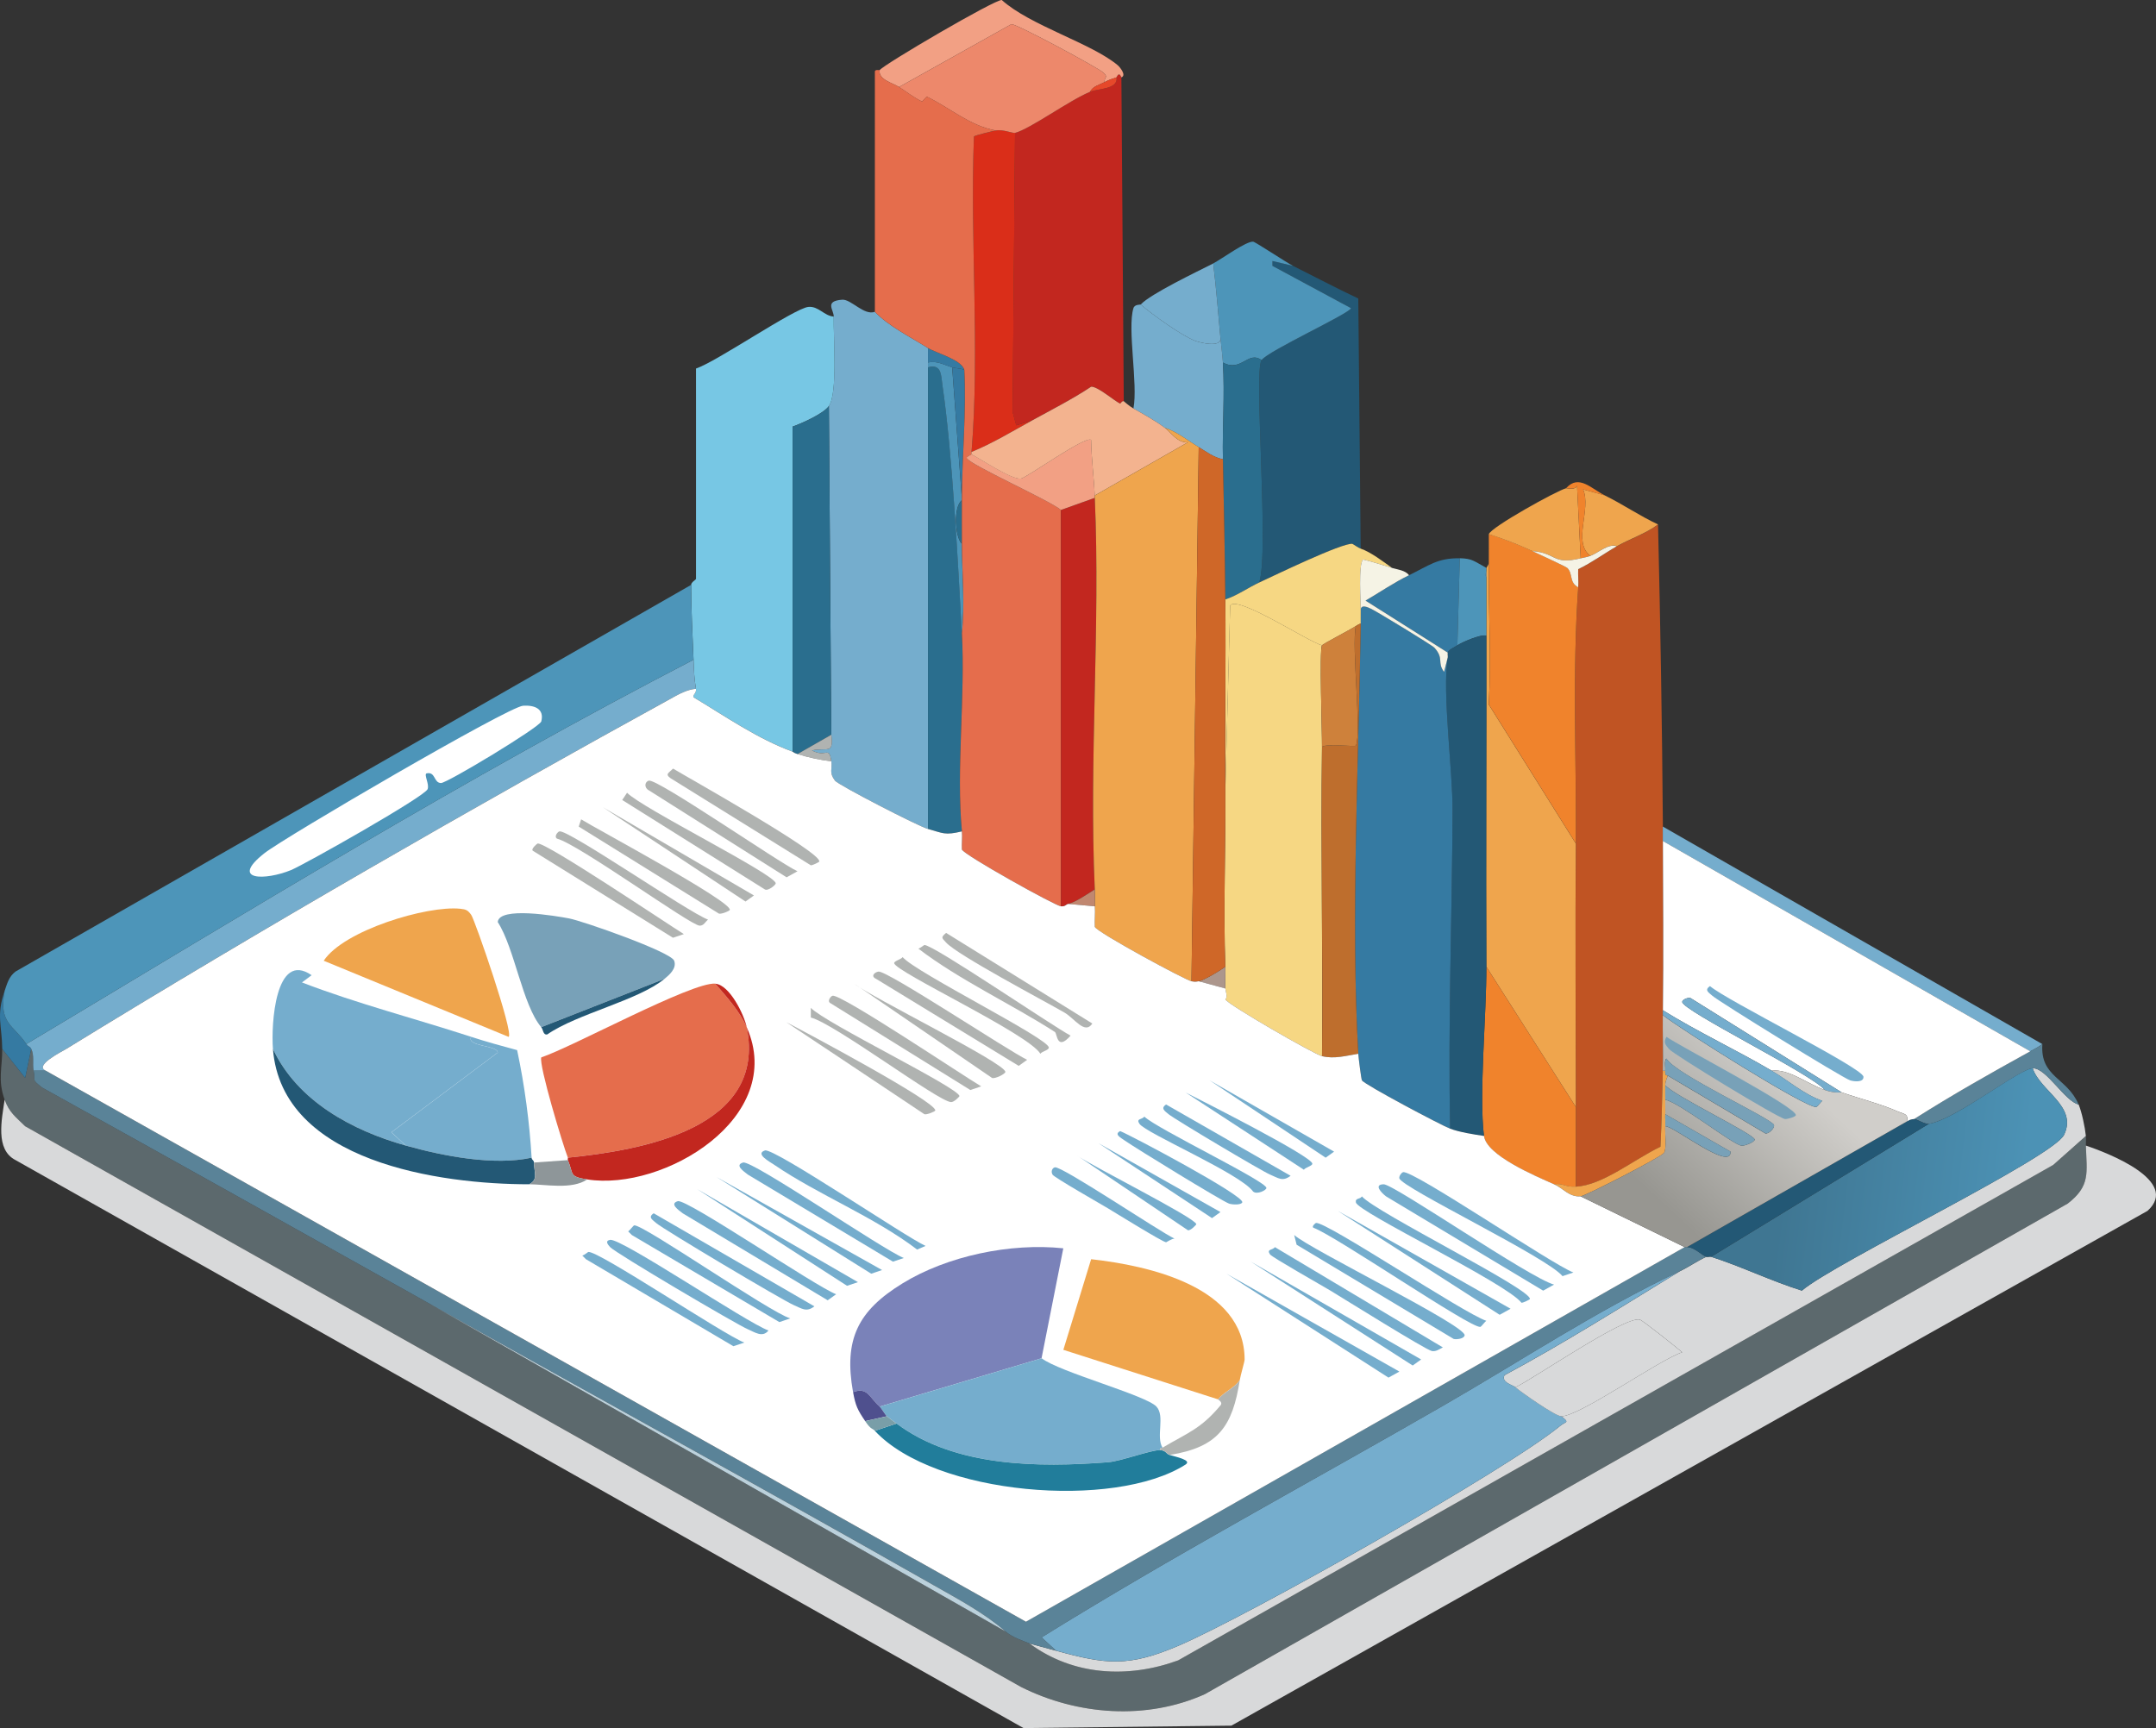 <?xml version="1.0" encoding="UTF-8"?>
<svg id="_レイヤー_1" data-name="レイヤー 1" xmlns="http://www.w3.org/2000/svg" xmlns:xlink="http://www.w3.org/1999/xlink" viewBox="0 0 484.79 388.62"><rect x="0" y="0" width="484.79" height="388.62" fill="#333333" stroke="none"/>
  <defs>
    <style>
      .cls-1 {
        fill: #c08770;
      }

      .cls-2 {
        fill: #77c7e4;
      }

      .cls-3 {
        fill: #799ea8;
      }

      .cls-4 {
        fill: #8e9699;
      }

      .cls-5 {
        fill: #75adcd;
      }

      .cls-6 {
        fill: #7a82b9;
      }

      .cls-7 {
        fill: #4f508e;
      }

      .cls-8 {
        fill: #f6d783;
      }

      .cls-9 {
        fill: #c2271f;
      }

      .cls-10 {
        fill: #c05423;
      }

      .cls-11 {
        fill: #e6482a;
      }

      .cls-12 {
        fill: #e56d4c;
      }

      .cls-13 {
        fill: #217d9b;
      }

      .cls-14 {
        fill: #78a1b8;
      }

      .cls-15 {
        fill: #235875;
      }

      .cls-16 {
        fill: #5c696d;
      }

      .cls-17 {
        fill: #da2e19;
      }

      .cls-18 {
        fill: #bbd1dc;
      }

      .cls-19 {
        fill: #5a8398;
      }

      .cls-20 {
        fill: #efa54d;
      }

      .cls-21 {
        fill: #fff;
      }

      .cls-22 {
        fill: url(#_名称未設定グラデーション_230);
      }

      .cls-23 {
        fill: url(#_名称未設定グラデーション_228);
      }

      .cls-24 {
        fill: #ac968c;
      }

      .cls-25 {
        fill: #b0b3b1;
      }

      .cls-26 {
        fill: #ed886b;
      }

      .cls-27 {
        fill: #2a6e8e;
      }

      .cls-28 {
        fill: #357aa2;
      }

      .cls-29 {
        fill: #f0832c;
      }

      .cls-30 {
        fill: #cf6728;
      }

      .cls-31 {
        fill: #4d95b9;
      }

      .cls-32 {
        fill: #d8d9da;
      }

      .cls-33 {
        fill: #f2a084;
      }

      .cls-34 {
        fill: #f5f3e5;
      }

      .cls-35 {
        fill: #ce813b;
      }

      .cls-36 {
        fill: #f3b38f;
      }

      .cls-37 {
        fill: #be6e2d;
      }
    </style>
    <linearGradient id="_名称未設定グラデーション_230" data-name="名称未設定グラデーション 230" x1="401.37" y1="261.65" x2="454.79" y2="268.1" gradientUnits="userSpaceOnUse">
      <stop offset="0" stop-color="#3f7692"/>
      <stop offset="1" stop-color="#4c92b5"/>
    </linearGradient>
    <linearGradient id="_名称未設定グラデーション_228" data-name="名称未設定グラデーション 228" x1="401.47" y1="240.11" x2="373.36" y2="270.38" gradientUnits="userSpaceOnUse">
      <stop offset="0" stop-color="#d0ceca"/>
      <stop offset="1" stop-color="#979691"/>
    </linearGradient>
  </defs>
  <g id="_生成オブジェクト" data-name="生成オブジェクト">
    <g>
      <g>
        <g>
          <g>
            <path class="cls-5" d="M196.71,70.12c3.01,3.17,7.95,5.63,11.96,8.15v108.16c-2.24-.62-20.21-9.92-20.93-10.87-1.4-1.87-.55-2.53-.82-4.35-.52-3.64-1.17-.71-4.35-2.45,3.37-.74,4.94,1.05,4.35-3.53l-.54-73.92c2-2.86,1-15.36,1.09-20.11.03-1.53-2.18-3.49,1.9-3.8,2.01-.15,4.9,3.63,7.34,2.72Z"/>
            <path class="cls-27" d="M216.28,142.4c.78,14.37-1.31,30.51,0,44.57-3.88.92-4.2.4-7.61-.54v-103.81c3.1-.88,2.93,1.83,3.26,4.08,2.21,15.04,3.5,40.07,4.35,55.71Z"/>
            <path class="cls-31" d="M214.1,82.62l2.17,29.35c0,.18,0,.36,0,.54-1.93,1.45-1.54,8.3,0,9.78.03,6.69.72,13.47,0,20.11-.85-15.64-2.14-40.67-4.35-55.71-.33-2.24-.16-4.95-3.26-4.08v-1.09c2.08-.45,3.61.54,5.44,1.09Z"/>
            <path class="cls-28" d="M216.82,83.16c.48,9.6-.5,19.23-.54,28.81l-2.17-29.35c.67.2,1.91.22,2.72.54Z"/>
            <path class="cls-28" d="M216.82,83.16c-.81-.33-2.05-.35-2.72-.54-1.83-.54-3.36-1.54-5.44-1.09v-3.26c1.79,1.13,7.45,2.55,8.15,4.89Z"/>
            <path class="cls-27" d="M216.28,112.51c-.02,3.25-.01,6.53,0,9.78-1.54-1.48-1.93-8.33,0-9.78Z"/>
          </g>
          <g>
            <path class="cls-2" d="M187.47,71.2c-.09,4.75.92,17.25-1.09,20.11-1.21,1.72-6.05,3.88-8.15,4.62v73.1c-7.86-2.86-15.25-8.02-22.28-12.23-.26-.55.72-.9.54-1.9-.4-2.35-.45-4.17-.54-6.52-.21-5.47-.55-11.42-.54-16.85,0-.63,1.09-1.13,1.09-1.36.04-15.76-.03-31.52,0-47.29,4.62-1.53,22.12-13.56,25.27-13.86,2.29-.22,3.56,2.05,5.71,2.17Z"/>
            <path class="cls-27" d="M186.93,165.23l-7.61,4.35c-.89-.28-1.03-.52-1.09-.54v-73.1c2.1-.74,6.95-2.9,8.15-4.62l.54,73.92Z"/>
          </g>
          <path class="cls-25" d="M186.93,165.23c.59,4.58-.98,2.79-4.35,3.53,3.18,1.74,3.82-1.19,4.35,2.45-2.52-.29-5.21-.88-7.61-1.63l7.61-4.35Z"/>
        </g>
        <g>
          <path class="cls-9" d="M252.15,17.39l.54,72.83c-.34-.17-.74.58-.82.54-1.39-.67-5.11-3.92-6.52-3.8-4.26,2.83-8.85,5.16-13.32,7.61l-3.53,1.09-.82-2.99.54-62.78c3.5-.96,12.15-7.29,16.85-9.24,1.82-.76,6.39-.53,5.98-3.26.05-.02.5-1.46,1.09,0Z"/>
          <path class="cls-33" d="M252.15,17.39c-.59-1.46-1.04-.02-1.09,0-1.16.43-1.43.41-2.72,1.09.02-1.4.94-.99-.27-2.17-1.02-.99-19.49-10.97-20.65-10.87l-25.27,14.13c-1.56-.99-4.69-1.67-4.35-3.8C198.73,14.48,223.67-.12,225.25,0c6.39,5.76,20.14,9.69,26.09,14.68.42.35,2.03,2.26.82,2.72Z"/>
          <path class="cls-17" d="M228.24,29.89l-.54,62.78.82,2.99,3.53-1.09c-4.45,2.44-8.88,5.13-13.59,7.07,1.89-23.12-.37-47.65.54-70.93.09-.24,4.34-1.25,4.89-1.36,1.57-.31,3.91.66,4.35.54Z"/>
          <path class="cls-26" d="M248.35,18.48c-1.12.59-2.62.9-3.26,2.17-4.7,1.95-13.35,8.28-16.85,9.24-.44.12-2.78-.85-4.35-.54-5.87-1.07-10.31-5.12-15.49-7.61-.07-.03-1.02,1.12-1.09,1.09-1.88-.9-3.44-2.17-5.16-3.26l25.27-14.13c1.16-.1,19.63,9.88,20.65,10.87,1.21,1.18.29.78.27,2.17Z"/>
          <path class="cls-11" d="M251.06,17.39c.41,2.73-4.16,2.5-5.98,3.26.64-1.27,2.14-1.58,3.26-2.17,1.28-.67,1.56-.66,2.72-1.09Z"/>
        </g>
      </g>
      <g>
        <g>
          <path class="cls-10" d="M373.9,185.89c0,1.08,0,2.18,0,3.26.04,12.67.16,25.38,0,38.05,0,.36,0,.73,0,1.09-.06,4.15.12,8.35,0,12.5-.17,5.71-.24,11.41-.54,17.12-5.88,2.8-13.06,8.69-19.02,8.97v-17.94c0-19.74-.14-39.51,0-59.24.14-19.02-.8-38.69.54-57.61.1-1.34-.07-2.73,0-4.08,3.05-1.47,5.77-3.5,8.7-5.16s6.44-2.8,9.24-4.89c.54,22.6.92,45.33,1.09,67.94Z"/>
          <path class="cls-20" d="M354.33,189.69c-.14,19.73,0,39.51,0,59.24l-20.11-31.52c-.11-24.81.04-49.65,0-74.46,0-4.34.02-8.7,0-13.04v-1.63c.04-.19-.06-.42,0-.54.18-.38.47-.68.54-1.09-.09,10.56.57,21.2,0,31.8l19.57,31.25Z"/>
          <path class="cls-29" d="M344.55,123.92c1.14.54,7.54,3.47,7.88,3.8,1.33,1.31.35,3.23,2.45,4.35-1.35,18.92-.41,38.59-.54,57.61l-19.57-31.25c.57-10.59-.09-21.24,0-31.8.02-2.17-.01-4.35,0-6.52,3.24,1.02,6.73,2.35,9.78,3.8Z"/>
          <path class="cls-20" d="M355.42,125.56c-6.38,1.55-5.32-1.2-10.87-1.63-3.06-1.45-6.54-2.78-9.78-3.8.44-1.55,15.39-9.85,17.39-10.33.12-.03,2.03.5,2.45-.54l.82,16.31Z"/>
          <path class="cls-20" d="M360.86,111.42c4.02,1.97,7.87,4.62,11.96,6.52-2.8,2.09-6.26,3.19-9.24,4.89-1.9-.71-4.23,1.55-5.98,2.17-4.1-3.1.29-10.48-1.63-14.95l4.89,1.36Z"/>
          <path class="cls-29" d="M360.86,111.42l-4.89-1.36c1.93,4.46-2.47,11.85,1.63,14.95-.94.33-1.36.35-2.17.54l-.82-16.31c-.42,1.04-2.32.51-2.45.54,2.85-3.21,5.71.17,8.7,1.63Z"/>
          <path class="cls-29" d="M354.33,248.94v17.94c-2.55.12-2.83-.84-4.89-.54-4.46-1.97-15.23-6.53-15.76-10.87-1.15-9.31.59-27.51.54-38.05l20.11,31.52Z"/>
          <path class="cls-20" d="M374.99,241.87c-.04.47-.5.96-.54,2.17-.04,1.08.03,2.18,0,3.26s.06,2.19,0,3.26c-.05.9.07,1.83,0,2.72-.11,1.53.37,4.91-.27,5.98-.55.9-17.7,9.71-18.75,9.78-2.59.19-3.94-1.82-5.98-2.72,2.06-.3,2.34.66,4.89.54,5.96-.27,13.15-6.17,19.02-8.97.3-5.71.37-11.41.54-17.12h.54c-.14,1.31.55,1.03.54,1.09Z"/>
          <path class="cls-34" d="M363.57,122.84c-2.92,1.67-5.65,3.7-8.7,5.16-.07,1.35.1,2.74,0,4.08-2.1-1.11-1.12-3.04-2.45-4.35-.34-.33-6.74-3.26-7.88-3.8,5.55.43,4.49,3.18,10.87,1.63.82-.2,1.23-.21,2.17-.54,1.74-.62,4.08-2.88,5.98-2.17Z"/>
        </g>
        <g>
          <path class="cls-28" d="M328.24,125.56l-.54,19.57c-.63.4-1.99,1.01-2.17,1.63l-18.48-11.69c3.21-1.86,6.46-4.09,9.78-5.71,4.35-2.11,6.45-3.93,11.41-3.8Z"/>
          <path class="cls-31" d="M334.22,127.73c-.06.13.04.35,0,.54-.34,1.57,0,1.3,0,1.63.02,4.34,0,8.7,0,13.04-1.4-.33-5.49,1.52-6.52,2.17l.54-19.57c2.85.07,3.15.64,5.98,2.17Z"/>
          <path class="cls-15" d="M334.22,142.95c.04,24.81-.11,49.65,0,74.46.04,10.54-1.69,28.74-.54,38.05-2.26-.32-5.53-.85-7.61-1.63-.51-23.81.44-47.68.54-71.47.04-9.07-2.36-26.57-1.09-34.51.05-.34-.08-.81,0-1.09.18-.63,1.55-1.23,2.17-1.63,1.03-.66,5.12-2.51,6.52-2.17Z"/>
          <path class="cls-5" d="M334.22,129.9c0-.33-.34-.06,0-1.63v1.63Z"/>
          <path class="cls-28" d="M325.53,147.84c-1.27,7.94,1.13,25.44,1.09,34.51-.1,23.8-1.05,47.66-.54,71.47-1.95-.73-19.26-9.9-19.84-10.87-.15-.26-.76-5.08-.82-5.98-1.74-29.64.12-66.44.54-96.75.01-.9-.02-1.82,0-2.72-.19-1.86,1.67-.92,2.45-.54,1.43.69,13.57,8.08,14.13,8.7,2.24,2.47.55,3.27,2.17,5.44l.82-3.26Z"/>
        </g>
      </g>
      <g>
        <g>
          <path class="cls-15" d="M290.74,59.79c4.88,2.44,9.73,5.01,14.68,7.34l.54,56.25c-.56-.19-1.79-1.08-1.9-1.09-2.35-.23-17.42,7.08-20.93,8.7,2.31-6.47-1.27-47.38.54-50,1.43-2.07,19.94-10.54,20.11-11.69l-17.66-9.51v-1.09l4.62,1.09Z"/>
          <path class="cls-31" d="M290.74,59.79l-4.62-1.09v1.09l17.66,9.51c-.17,1.15-18.68,9.62-20.11,11.69-3.06-2.22-4.54,2.81-8.7.54-.11-1.82-.38-3.62-.54-5.44-.51-5.61-.95-11.26-1.63-16.85,1.77-.91,7.41-5.03,8.97-4.89.52.05,7.45,4.67,8.97,5.44Z"/>
          <path class="cls-5" d="M256.5,68.49c2.71,2.32,9.15,6.96,12.23,8.15,1.11.43,5.83,1.6,5.71-.54.16,1.81.43,3.61.54,5.44.44,7.44-.15,14.43,0,21.74-2.05-.38-3.72-1.68-5.44-2.72-2.47-1.49-4.8-3.42-7.61-4.35-2.23-1.65-4.66-2.99-7.07-4.35,1.06-5.48-1.42-17.96,0-22.56.28-.9,1.57-.75,1.63-.82Z"/>
          <path class="cls-5" d="M272.8,59.25c.68,5.59,1.12,11.24,1.63,16.85.13,2.14-4.6.97-5.71.54-3.08-1.19-9.52-5.83-12.23-8.15,2.21-2.41,12.8-7.45,16.31-9.24Z"/>
          <path class="cls-27" d="M283.67,80.99c-1.81,2.63,1.77,43.53-.54,50-2.51,1.16-4.93,2.94-7.61,3.8-.09-10.52-.33-21.02-.54-31.52-.15-7.31.44-14.3,0-21.74,4.16,2.27,5.63-2.77,8.7-.54Z"/>
        </g>
        <g>
          <path class="cls-8" d="M305.96,123.38c2.27.77,5.08,2.93,7.07,4.35-2.14-.63-4.34-1.38-6.52-1.9-1.13.98-.5,9.78-.54,11.69-.02.9.01,1.82,0,2.72-.35.09-.8.35-1.09.54-1.21.83-7.37,3.98-7.61,4.35-2.87-.66-18.99-11.32-20.65-8.97l-1.09,41.58c-.11-14.3.13-28.64,0-42.94,2.68-.87,5.1-2.64,7.61-3.8,3.5-1.62,18.58-8.92,20.93-8.7.11.01,1.34.9,1.9,1.09Z"/>
          <path class="cls-34" d="M313.03,127.73c1.2.35,2.99.53,3.8,1.63-3.33,1.61-6.57,3.84-9.78,5.71l18.48,11.69c-.08.28.05.75,0,1.09l-.82,3.26c-1.63-2.16.06-2.97-2.17-5.44-.56-.61-12.71-8-14.13-8.7-.78-.38-2.63-1.32-2.45.54.04-1.91-.59-10.71.54-11.69,2.19.52,4.38,1.27,6.52,1.9Z"/>
          <path class="cls-8" d="M297.26,145.12c-.62.96.04,19.96,0,22.83-.31,23.17.23,46.4,0,69.57-1.77-.43-21.22-11.62-21.74-12.77.58-.5.1-1.66,0-2.45-.07-.56.04-3.85,0-4.89-.46-13.09.1-26.53,0-39.68l1.09-41.58c1.66-2.35,17.78,8.3,20.65,8.97Z"/>
          <path class="cls-37" d="M305.42,236.98c-2.7.43-5.37,1.22-8.15.54.23-23.18-.31-46.4,0-69.57,1.31-.79,7.44.07,7.61-.27,1.36-2.77-1.03-22.34,0-26.9.29-.2.73-.46,1.09-.54-.43,30.31-2.28,67.11-.54,96.75Z"/>
          <path class="cls-35" d="M297.26,167.95c.04-2.86-.62-21.87,0-22.83.24-.37,6.4-3.52,7.61-4.35-1.03,4.56,1.36,24.14,0,26.9-.17.34-6.3-.51-7.61.27Z"/>
        </g>
      </g>
      <path class="cls-24" d="M275.52,222.3l-5.98-1.63c1.19-.22,4.8-2.38,5.98-3.26.04,1.04-.07,4.34,0,4.89Z"/>
      <g>
        <path class="cls-12" d="M197.8,15.76c-.35,2.14,2.78,2.81,4.35,3.8,1.73,1.09,3.29,2.36,5.16,3.26.07.03,1.02-1.12,1.09-1.09,5.18,2.49,9.62,6.54,15.49,7.61-.55.11-4.8,1.12-4.89,1.36-.91,23.28,1.35,47.81-.54,70.93-.01.18.02.37,0,.54,0,.07-1.18.52-1.09.82.43,1.41,18.68,9.55,21.2,11.69v89.14c-1.29-.1-21.85-11.56-22.28-12.77-.09-1.35.12-2.75,0-4.08-1.31-14.06.78-30.2,0-44.57.72-6.64.03-13.42,0-20.11-.01-3.25-.02-6.53,0-9.78,0-.18,0-.36,0-.54.04-9.58,1.03-19.2.54-28.81-.7-2.34-6.37-3.77-8.15-4.89-4.01-2.52-8.94-4.98-11.96-8.15V16.03c.17-.49,1.03-.19,1.09-.27Z"/>
        <path class="cls-9" d="M246.17,111.97c1.28,29.23-1.32,58.83,0,88.05-1.63,1-4.19,2.83-5.98,3.26-.62.15-.65.62-1.63.54v-89.14l7.61-2.72Z"/>
        <path class="cls-33" d="M246.17,111.42c0,.18,0,.36,0,.54l-7.61,2.72c-2.52-2.14-20.76-10.28-21.2-11.69-.09-.3,1.08-.75,1.09-.82,2.16,1.07,9.09,5.79,11.14,5.44,1.34-.23,14.51-9.7,15.76-8.7.06,4.15.61,8.39.82,12.5Z"/>
        <g>
          <path class="cls-36" d="M252.69,90.23c.12.06,1.07,1.01,2.17,1.63,2.41,1.36,4.83,2.7,7.07,4.35,1.34.99,2.82,3.44,5.16,3.26l-20.93,11.96c-.2-4.11-.75-8.35-.82-12.5-1.25-1-14.42,8.46-15.76,8.7-2.05.36-8.98-4.36-11.14-5.44.02-.18-.01-.36,0-.54,4.71-1.93,9.14-4.62,13.59-7.07s9.06-4.78,13.32-7.61c1.42-.11,5.13,3.13,6.52,3.8.07.03.47-.71.82-.54Z"/>
          <path class="cls-20" d="M269.54,100.55l-1.63,120.12c-1.41-.26-21.33-11.05-21.74-12.23-.09-1.53.12-3.1,0-4.62-.04-.55.06-2.49,0-3.8-1.32-29.22,1.28-58.82,0-88.05,0-.18,0-.36,0-.54l20.93-11.96c-2.34.18-3.83-2.27-5.16-3.26,2.81.93,5.14,2.86,7.61,4.35Z"/>
          <path class="cls-30" d="M269.54,100.55c1.72,1.04,3.39,2.34,5.44,2.72.21,10.51.45,21,.54,31.52.13,14.3-.11,28.64,0,42.94.1,13.15-.46,26.58,0,39.68-1.17.88-4.78,3.04-5.98,3.26-.82.15-.89.14-1.63,0l1.63-120.12Z"/>
        </g>
        <path class="cls-1" d="M246.17,203.82l-5.98-.54c1.79-.43,4.35-2.26,5.98-3.26.06,1.31-.04,3.26,0,3.8Z"/>
      </g>
    </g>
    <g>
      <path class="cls-16" d="M7.02,235.89c.75,1.49.23,3.4.54,4.89.54,2.58-.65,1.75,1.9,3.8,28.94,16.05,57.82,32.22,86.69,48.37l129.9,73.92c1.63,1.36,3.5,1.96,5.44,2.72,9.82,7.27,22.17,7.92,33.43,3.8l196.76-111.42,7.34-6.52c.07.71-.02,1.46,0,2.17.2,6.11,1.08,9.07-4.08,13.04l-194.04,110.34c-13.12,5.88-28.62,4.74-41.31-1.63L5.66,253.28c-2.1-2.07-3.56-3.03-4.62-5.98-1.6-4.44-.51-7.13-.54-11.41l5.16,6.52,1.36-6.52Z"/>
      <path class="cls-32" d="M469.02,257.63c4.8,1.59,21.33,7.96,13.86,14.68l-206,115.77-46.74.54L3.49,260.89c-4.63-2.37-3.08-9.17-2.45-13.59,1.06,2.95,2.52,3.9,4.62,5.98l223.93,126.1c12.69,6.37,28.19,7.51,41.31,1.63l194.04-110.34c5.15-3.98,4.28-6.93,4.08-13.04Z"/>
      <path class="cls-32" d="M467.39,248.39c.72,1.69,1.44,5.17,1.63,7.07l-7.34,6.52-196.76,111.42c-11.26,4.11-23.61,3.46-33.43-3.8.31.12,4.78,1.3,5.98,1.63,11.26,3.1,16.21,3.7,27.45-1.09,15.38-6.56,73.66-39.41,85.88-49.46,1.31-1.08,2.23-.64.27-2.17,4.04.05,21.97-12.67,27.18-14.4-1.17-1.04-8.93-7.19-9.51-7.34-3.34-.88-23.62,13.11-27.99,15.22-.67-.56-3.28-1.11-2.45-2.72,13.67-7.35,26.28-15.35,39.41-23.37,1.98-.94,3.96-2.34,5.98-3.26.29.09.81-.09,1.09,0,6.89,2.22,13.47,5.44,20.38,7.61,7.38-6.32,56.54-29.92,58.97-35.06,3.05-6.43-5.39-9.8-7.07-14.95,3.03-.15,7.22,7.42,10.33,8.15Z"/>
      <path class="cls-5" d="M459.23,234.8c-.86.67-1.77,1.11-2.72,1.63l-82.62-47.29c0-1.08,0-2.18,0-3.26l85.33,48.92Z"/>
      <path class="cls-19" d="M467.39,248.39c-3.11-.73-7.3-8.3-10.33-8.15s-17.36,11.58-23.37,12.5c-.86.13-2.85-1.13-3.26-1.09,8.48-5.39,17.29-10.37,26.09-15.22.95-.52,1.85-.96,2.72-1.63-.53,7.49,5.55,7.48,8.15,13.59Z"/>
      <path class="cls-19" d="M10.28,240.78l220.4,123.92,148.11-84.25c.18,0,.36,0,.54,0,1.75.04,3.29,1.85,4.35,2.17-2.02.92-4,2.32-5.98,3.26-19.3,9.19-35.03,19.79-53.54,30.44-29.98,17.25-60.62,33.68-89.95,51.91l3.26,2.99c-1.2-.33-5.67-1.51-5.98-1.63-1.93-.76-3.8-1.36-5.44-2.72-4.57-4.02-10.73-7.31-16.03-10.33-37.78-21.5-75.95-42.38-113.87-63.59-28.87-16.16-57.76-32.32-86.69-48.37-2.55-2.06-1.37-1.22-1.9-3.8h2.72Z"/>
      <path class="cls-18" d="M226.06,366.88l-129.9-73.92c37.91,21.21,76.09,42.09,113.87,63.59,5.31,3.02,11.46,6.31,16.03,10.33Z"/>
      <g>
        <path class="cls-28" d="M5.93,234.8c.49.74.72.35,1.09,1.09l-1.36,6.52-5.16-6.52c-.05-5.29-1.39-7.45.54-13.04-1.38,7.42,2.01,7.62,4.89,11.96Z"/>
        <path class="cls-5" d="M155.95,148.38c.09,2.36.14,4.17.54,6.52-1.58.1-3.27.89-4.62,1.63-44.94,24.69-93.32,52.52-136.97,79.35-.97.6-7.29,3.74-4.62,4.89h-2.72c-.31-1.49.21-3.4-.54-4.89-.37-.73-.59-.34-1.09-1.09,49.5-29.66,98.73-59.9,150.01-86.42Z"/>
        <g>
          <path class="cls-31" d="M155.4,131.53c-.01,5.43.33,11.38.54,16.85-51.28,26.53-100.51,56.76-150.01,86.42-2.88-4.33-6.27-4.54-4.89-11.96.57-1.65.96-3.22,2.45-4.35l151.92-86.96Z"/>
          <path class="cls-21" d="M117.63,158.71c2.56-.16,4.81.68,4.08,3.53-.33,1.29-21.23,13.91-22.56,13.86-1.68-.06-1.17-2.64-3.26-2.17-.58.32.68,2.41.27,3.53-.62,1.68-27.8,17.02-30.71,18.21-5.77,2.36-13.94,2.46-5.98-3.8,4.63-3.64,54.81-32.94,58.16-33.16Z"/>
        </g>
      </g>
      <path class="cls-5" d="M340.75,311.98c1.47,1.21,8.95,6.5,10.33,6.52,1.96,1.54,1.04,1.09-.27,2.17-12.21,10.05-70.5,42.9-85.88,49.46-11.23,4.79-16.19,4.19-27.45,1.09l-3.26-2.99c29.34-18.22,59.97-34.66,89.95-51.91,18.51-10.65,34.24-21.25,53.54-30.44-13.13,8.02-25.74,16.02-39.41,23.37-.84,1.61,1.77,2.16,2.45,2.72Z"/>
      <path class="cls-22" d="M384.77,282.63l48.92-29.89c6.01-.92,20.24-12.34,23.37-12.5,1.67,5.15,10.12,8.52,7.07,14.95-2.44,5.14-51.59,28.74-58.97,35.06-6.91-2.17-13.5-5.39-20.38-7.61Z"/>
      <path class="cls-32" d="M351.07,318.51c-1.37-.02-8.86-5.31-10.33-6.52,4.37-2.1,24.65-16.1,27.99-15.22.58.15,8.34,6.3,9.51,7.34-5.2,1.74-23.13,14.46-27.18,14.4Z"/>
      <path class="cls-15" d="M430.43,251.65c.41-.04,2.4,1.22,3.26,1.09l-48.92,29.89c-.28-.09-.8.09-1.09,0-1.05-.32-2.6-2.13-4.35-2.17l49.46-28.26c.66-.38.85-.46,1.63-.54Z"/>
      <g>
        <path class="cls-21" d="M156.49,154.91c.17,1-.8,1.35-.54,1.9,7.03,4.21,14.42,9.37,22.28,12.23.06.02.19.26,1.09.54,2.4.75,5.09,1.34,7.61,1.63.26,1.82-.58,2.48.82,4.35.71.95,18.69,10.25,20.93,10.87,3.4.94,3.73,1.47,7.61.54.12,1.33-.09,2.73,0,4.08.43,1.21,21,12.67,22.28,12.77.99.08,1.02-.39,1.63-.54l5.98.54c.12,1.52-.09,3.09,0,4.62.41,1.18,20.33,11.97,21.74,12.23.74.14.81.15,1.63,0l5.98,1.63c.1.79.58,1.95,0,2.45.53,1.15,19.97,12.34,21.74,12.77,2.78.68,5.45-.11,8.15-.54.05.9.66,5.72.82,5.98.58.97,17.89,10.14,19.84,10.87,2.08.78,5.35,1.31,7.61,1.63.54,4.34,11.31,8.9,15.76,10.87,2.04.9,3.39,2.91,5.98,2.72l23.37,11.41-148.11,84.25L10.28,240.78c-2.67-1.15,3.65-4.3,4.62-4.89,43.65-26.83,92.03-54.67,136.97-79.35,1.35-.74,3.04-1.53,4.62-1.63Z"/>
        <g>
          <polygon class="cls-5" points="275.79 286.44 314.66 308.45 312.21 309.81 275.79 286.44"/>
          <path class="cls-5" d="M315.47,263.61c2.13-.63,33.44,20.71,38.32,22.56l-2.45.82c-3.42-4.24-36.26-19.92-36.69-22.01-.1-.49.46-1.25.82-1.36Z"/>
          <path class="cls-5" d="M291.01,277.74c3.69,3.3,38.65,20.36,38.32,22.56-.11.76-1.74.97-2.45.82l-35.33-21.2-.54-2.17Z"/>
          <polygon class="cls-5" points="300.8 272.31 339.66 294.32 337.21 295.68 300.8 272.31"/>
          <path class="cls-5" d="M306.23,269.05c3.15,3.64,38.28,20.94,37.78,23.1-.02.1-1.54.87-1.9.82-3.4-4.41-36.86-20.41-37.23-22.56-.19-1.07.94-.64,1.36-1.36Z"/>
          <path class="cls-5" d="M286.66,280.46l37.78,22.56c-.81.38-1.47.96-2.45.82-1.31-.2-19.88-11.81-22.83-13.59-1.9-1.15-13.14-7.5-13.59-8.15-.86-1.25.63-.93,1.09-1.63Z"/>
          <path class="cls-5" d="M311.12,266.33c2.27-.05,32.85,21.09,38.32,22.56l-2.45,1.36-35.33-21.2c-1.02-.78-2.87-2.67-.54-2.72Z"/>
          <polygon class="cls-5" points="281.23 283.72 319.55 305.73 317.65 307.09 281.23 283.72"/>
          <path class="cls-5" d="M295.9,275.03c2.16-.46,33.28,20.36,38.32,22.01-.4.25-1.11,1.31-1.36,1.36-2.15.38-32.54-20.48-37.5-22.28-.54-.27.42-1.06.54-1.09Z"/>
          <g>
            <path class="cls-25" d="M151.33,172.84c2.88,1.76,33.71,19.01,32.88,20.93-.05.13-1.61.89-1.9.82l-31.52-19.57c-1.35-.95-.39-1.18.54-2.17Z"/>
            <path class="cls-25" d="M120.89,189.69c1.92-.25,29.02,17.99,32.88,20.38l-2.45.82-31.52-19.57c-.47-.4.99-1.62,1.09-1.63Z"/>
            <path class="cls-25" d="M145.89,175.56c1.89-.52,29.29,18.48,33.43,20.38l-2.45,1.36-30.98-19.57c-1.08-.56-.96-1.91,0-2.17Z"/>
            <path class="cls-25" d="M130.67,184.26c3.04,1.93,34.03,18.52,33.43,20.38-.08.24-1.91.99-2.45.82l-31.52-19.57.54-1.63Z"/>
            <path class="cls-25" d="M125.78,186.97c1.87-.54,29.08,18.26,33.43,19.84-.61.47-.95,1.39-1.9,1.36-2.1-.08-27.21-18.32-32.07-19.57-.71-.48.15-1.52.54-1.63Z"/>
            <polygon class="cls-25" points="135.56 181.54 169.53 201.38 167.63 202.74 135.56 181.54"/>
            <path class="cls-25" d="M141,178.28c3.32,3.47,33.46,18.42,33.43,20.38,0,.36-1.75,1.79-2.45,1.36l-32.07-20.11,1.09-1.63Z"/>
          </g>
          <g>
            <path class="cls-25" d="M212.74,209.8l32.88,20.38c-1.7,2.57-3.99-1.14-6.25-2.45-4.81-2.78-24.02-12.89-26.63-15.76-.93-1.03-1.29-1.1,0-2.17Z"/>
            <path class="cls-25" d="M176.87,229.91c3.38,1.75,33.87,17.95,33.43,19.84-.05.22-1.96,1.01-2.45.82l-30.98-20.65Z"/>
            <path class="cls-25" d="M202.96,215.24c2.94,3.48,33.19,18.47,32.88,20.38-.1.61-1.55.8-1.9,1.36-2.7-4.5-32.72-18.45-32.88-20.38-.04-.49,1.66-.89,1.9-1.36Z"/>
            <path class="cls-25" d="M192.09,221.22c3.62,2.96,33.98,17.87,33.97,19.84,0,.45-2.31,1.61-2.99,1.36l-30.98-21.2Z"/>
            <path class="cls-25" d="M207.85,212.52c1.93-.13,28.79,18.22,32.88,20.38-3.13,3.56-2.99-.47-3.53-.82-10.01-6.42-21.45-11.67-30.71-18.75.35-.03,1.28-.81,1.36-.82Z"/>
            <path class="cls-25" d="M187.2,223.93c1.9-.46,29.54,18.11,33.43,20.38l-2.45.82-31.52-19.57c-.71-.47.17-1.54.54-1.63Z"/>
            <path class="cls-25" d="M197.53,218.5c1.92-.29,29.25,17.85,33.43,19.84l-1.9,1.36-32.07-19.57c-1.28-.57-.37-1.49.54-1.63Z"/>
            <path class="cls-25" d="M182.31,226.65c3.32,3.47,33.16,17.91,33.43,19.84.02.12-1.21,1.4-1.9,1.36-2.94-.16-26.17-17.66-31.52-19.02v-2.17Z"/>
          </g>
          <g>
            <polygon class="cls-5" points="156.76 267.42 192.91 288.34 190.46 289.16 156.76 267.42"/>
            <path class="cls-5" d="M146.98,272.85l36.14,20.93c-1.8,1.4-2.83.48-4.62-.27-2.38-1-29.57-17.18-30.98-18.48-.74-.69-1.92-1.26-.54-2.17Z"/>
            <polygon class="cls-5" points="161.11 264.7 198.34 285.62 195.9 286.44 161.11 264.7"/>
            <path class="cls-5" d="M137.19,278.83c2.45-.45,30.72,18.63,35.6,20.38-1.32,1.71-3.16.34-4.62-.27-2.45-1.02-29.78-17.14-30.98-18.48-.52-.57-1.22-1.41,0-1.63Z"/>
            <path class="cls-5" d="M167.09,261.44c2.01-.6,31.54,19.67,36.14,21.47l-2.45.82-32.61-19.57c-.89-.71-3.07-2.13-1.09-2.72Z"/>
            <path class="cls-5" d="M132.3,281.55c2.34-.25,30.3,18.54,35.06,20.38l-2.45.82-33.16-19.57-.82-.82c.47-.09,1.28-.81,1.36-.82Z"/>
            <path class="cls-5" d="M152.41,270.13c1.98-.59,31.05,19.23,35.6,20.93l-1.9,1.36-32.61-19.57c-.9-.71-3.05-2.13-1.09-2.72Z"/>
            <path class="cls-5" d="M171.98,258.72c1.99-.68,31.69,19.48,36.14,21.47l-1.9.82c-9.7-7.39-22.16-12.27-32.07-19.02-1.12-.76-4.4-2.5-2.17-3.26Z"/>
            <path class="cls-5" d="M142.63,275.57c2.03-.22,30.23,19.4,35.06,20.93l-2.45.82-33.16-19.57-.82-.82c.38-.25,1.14-1.33,1.36-1.36Z"/>
          </g>
          <path class="cls-5" d="M257.31,251.11c2.8,2.72,27.29,14.45,27.45,16.03.05.5-2.11,1.6-2.99.82-2.94-4.06-24.07-13.08-25.55-15.22-.86-1.25.63-.93,1.09-1.63Z"/>
          <path class="cls-5" d="M237.2,262.52c1.52-.36,23.55,14.48,26.9,16.03-.66.01-1.8.82-1.9.82-.75-.03-11.33-6.58-13.04-7.61s-12.15-6.97-12.5-7.61c-.4-.72-.06-1.49.54-1.63Z"/>
          <polygon class="cls-5" points="271.99 242.96 299.98 258.99 298.08 260.35 271.99 242.96"/>
          <path class="cls-5" d="M251.88,254.37c2.4.95,28.04,14.56,27.45,16.03-.25.63-2.27.53-2.99.27-1.6-.57-20.95-12.44-23.37-14.13-1.13-.79-2.47-1.46-1.09-2.17Z"/>
          <path class="cls-5" d="M266.55,245.67c3.35,1.69,28.52,14.4,28.54,16.03,0,.52-1.61.85-1.9,1.36l-26.63-17.39Z"/>
          <path class="cls-5" d="M262.21,248.39l27.99,16.03c-1.86,1.42-2.78.47-4.62-.27-1.72-.7-21.58-12.51-22.83-13.59-.75-.65-1.9-1.29-.54-2.17Z"/>
          <path class="cls-5" d="M242.1,259.81c3,2.22,26.55,13.98,26.9,15.49.03.11-1.33,1.54-1.9,1.36l-25-16.85Z"/>
          <polygon class="cls-5" points="246.99 257.09 274.43 272.58 272.53 273.94 246.99 257.09"/>
          <g>
            <path class="cls-6" d="M234.21,305.46l-36.42,10.87c-2.33-2.08-2.72-4.47-5.98-3.26-2.11-11.87,1.09-18.29,11.14-24.46s24.28-9.14,36.14-7.88l-4.89,24.73Z"/>
            <path class="cls-5" d="M261.39,325.57c-.14.08-.63-.08-.54.54-2-.08-8.79,2.49-11.69,2.72-15.65,1.22-34.45,1.1-47.56-8.7-.71-.53-1.5-1.08-2.17-1.63-.39-.32-1.22-1.81-1.63-2.17l36.42-10.87c4.03,3.11,23.47,8.31,25.82,10.87,1.98,2.15-.17,6.75,1.36,9.24Z"/>
            <path class="cls-20" d="M278.78,310.35c-1.18,1.8-3.62,2.72-4.89,4.35l-34.79-11.14,6.25-20.38c12.86,1.44,34.49,6.12,34.51,22.56,0,.48-.91,3.5-1.09,4.62Z"/>
            <path class="cls-13" d="M201.6,320.14c13.11,9.8,31.91,9.91,47.56,8.7,2.89-.22,9.68-2.79,11.69-2.72,1.37.05,1.28.8,2.17,1.09,1.25.4,5.15,1.15,3.53,2.17-15.98,10.17-56.33,6.91-69.84-7.61l4.89-1.63Z"/>
            <path class="cls-25" d="M263.02,327.2c-.89-.28-.81-1.03-2.17-1.09-.09-.62.4-.46.54-.54,5.55-3.3,8.59-4.17,13.04-9.51.63-.75-.59-1.3-.54-1.36,1.27-1.62,3.72-2.54,4.89-4.35-1.64,10.4-4.8,15.11-15.76,16.85Z"/>
            <path class="cls-7" d="M197.8,316.33c.41.37,1.24,1.85,1.63,2.17l-4.89,1.09c-1.71-2.53-2.17-3.45-2.72-6.52,3.26-1.21,3.64,1.18,5.98,3.26Z"/>
            <path class="cls-3" d="M201.6,320.14l-4.89,1.63c-.61-.66-.81-.16-2.17-2.17l4.89-1.09c.67.55,1.47,1.1,2.17,1.63Z"/>
          </g>
          <g>
            <path class="cls-12" d="M160.84,221.22c2.57,2.98,5.44,6.14,7.07,9.78,4.59,22.78-23.48,27.65-40.22,29.35-1.1-2.77-6.58-20.88-5.98-22.56,6.83-2.24,33.9-17.02,39.13-16.58Z"/>
            <path class="cls-5" d="M105.94,233.17c-1.1,2.24,5.83,1.83,5.98,3.53l-23.92,17.94,3.26,2.99c-12.07-3.39-24.36-9.99-29.89-21.74-.43-5.48.53-22.22,8.7-16.58l-2.17,1.63c12.37,4.76,25.41,8.11,38.05,12.23Z"/>
            <path class="cls-20" d="M103.5,204.37c1.27.13,1.68.3,2.45,1.36.84,1.17,9.65,26.7,8.42,27.45l-41.58-17.12c4.49-6.84,23.26-12.47,30.71-11.69Z"/>
            <path class="cls-14" d="M149.42,220.13l-27.72,10.87c-4.23-5.01-5.99-17.78-9.78-23.64.31-3.57,13.1-1.37,16.03-.82,3.12.59,22.9,7.52,23.64,9.51.67,1.8-1.29,3.35-2.17,4.08Z"/>
            <path class="cls-5" d="M119.53,260.35c-8.42,1.85-19.72-.32-28.26-2.72l-3.26-2.99,23.92-17.94c-.15-1.7-7.08-1.3-5.98-3.53,3.4,1.11,6.87,2.06,10.33,2.99,1.71,8.03,2.78,16.24,3.26,24.19Z"/>
            <path class="cls-15" d="M91.27,257.63c8.54,2.4,19.85,4.56,28.26,2.72.03.53.54.58.54,1.09.03,2.42.99,3.8-1.09,4.89-19.95,0-55.62-4.95-57.61-30.44,5.53,11.75,17.82,18.35,29.89,21.74Z"/>
            <path class="cls-9" d="M132.03,265.24c-4.21-.66-2.99-1.19-4.35-4.35-.07-.15.06-.39,0-.54,16.74-1.7,44.81-6.57,40.22-29.35,9.03,20.26-18.61,36.95-35.87,34.24Z"/>
            <path class="cls-4" d="M127.68,260.89c1.35,3.15.14,3.69,4.35,4.35-3.41,2.35-9.46,1.09-13.04,1.09,2.08-1.1,1.12-2.48,1.09-4.89l7.61-.54Z"/>
            <path class="cls-15" d="M149.42,220.13c-5.96,4.88-19.61,7.83-26.36,12.5-.98.19-.88-1.07-1.36-1.63l27.72-10.87Z"/>
            <path class="cls-9" d="M167.9,231c-1.62-3.64-4.49-6.8-7.07-9.78,3.27.27,6.51,7.03,7.07,9.78Z"/>
          </g>
        </g>
      </g>
      <g>
        <path class="cls-21" d="M456.52,236.43c-8.8,4.85-17.61,9.83-26.09,15.22-.78.08-.97.16-1.63.54.34-1.75-.64-1.62-1.9-2.17-3.98-1.76-8.64-2.92-12.77-4.35l-33.97-21.2c-.59-.23-1.84.31-1.9.82-.25,1.87,29.13,16.25,32.07,19.84-3.92-1.36-8.11-4.82-11.96-4.35-7.99-4.69-16.56-8.68-24.46-13.59.16-12.66.04-25.38,0-38.05l82.62,47.29Z"/>
        <path class="cls-5" d="M414.12,245.67c-.2-.07-1.44.28-3.8-.54-2.94-3.58-32.32-17.97-32.07-19.84.07-.51,1.31-1.04,1.9-.82l33.97,21.2Z"/>
        <path class="cls-5" d="M384.5,221.76c3.63,3.18,34.36,18.38,34.51,20.38.1,1.34-2.12,1.1-2.99.82-1.73-.56-29.64-17.79-30.98-19.02-.74-.69-1.92-1.26-.54-2.17Z"/>
      </g>
      <g>
        <path class="cls-23" d="M398.36,240.78c3.85-.47,8.04,2.99,11.96,4.35,2.37.82,3.6.47,3.8.54,4.14,1.43,8.8,2.59,12.77,4.35,1.26.56,2.24.43,1.9,2.17l-49.46,28.26c-.18,0-.36,0-.54,0l-23.37-11.41c1.05-.08,18.2-8.88,18.75-9.78.65-1.07.16-4.45.27-5.98,1.75-.17,14.86,10.29,14.68,5.71l-14.68-8.42c.06-1.08-.03-2.18,0-3.26,3.33.71,15.14,10.06,17.12,10.33.79.11,2.99-.84,2.99-1.36,0-1.18-18.18-9.87-20.11-12.23.05-1.21.51-1.7.54-2.17l22.01,13.04c.8.04,2.05-1.2,1.9-1.9-.3-1.39-22.16-11.38-24.19-14.95-.55.43-.2,2.02-.27,2.72h-.54c.12-4.15-.06-8.35,0-12.5,3.69,2.99,32.56,21.17,34.51,20.65.3-.08.94-1.09,1.36-1.36-4.24-1.52-7.63-4.57-11.41-6.79Z"/>
        <g>
          <path class="cls-5" d="M398.36,240.78c3.79,2.22,7.17,5.28,11.41,6.79-.42.26-1.06,1.28-1.36,1.36-1.95.52-30.82-17.67-34.51-20.65,0-.36,0-.73,0-1.09,7.89,4.91,16.47,8.89,24.46,13.59Z"/>
          <path class="cls-14" d="M374.72,233.17c2.45,1.84,29.73,16.03,29.08,17.66-.13.33-1.85.89-2.45.82-1.51-.19-25.15-14.56-26.09-15.76-.73-.92-1.32-1.42-.54-2.72Z"/>
          <path class="cls-14" d="M374.99,241.87c0-.06-.68.22-.54-1.09.07-.69-.28-2.29.27-2.72,2.03,3.57,23.89,13.56,24.19,14.95.15.7-1.11,1.94-1.9,1.9l-22.01-13.04Z"/>
          <path class="cls-14" d="M374.44,247.31c.03-1.08-.04-2.18,0-3.26,1.93,2.36,20.12,11.05,20.11,12.23,0,.52-2.2,1.47-2.99,1.36-1.98-.27-13.79-9.61-17.12-10.33Z"/>
          <path class="cls-14" d="M374.44,253.28c.07-.89-.05-1.82,0-2.72l14.68,8.42c.19,4.58-12.92-5.88-14.68-5.71Z"/>
        </g>
      </g>
    </g>
  </g>
</svg>